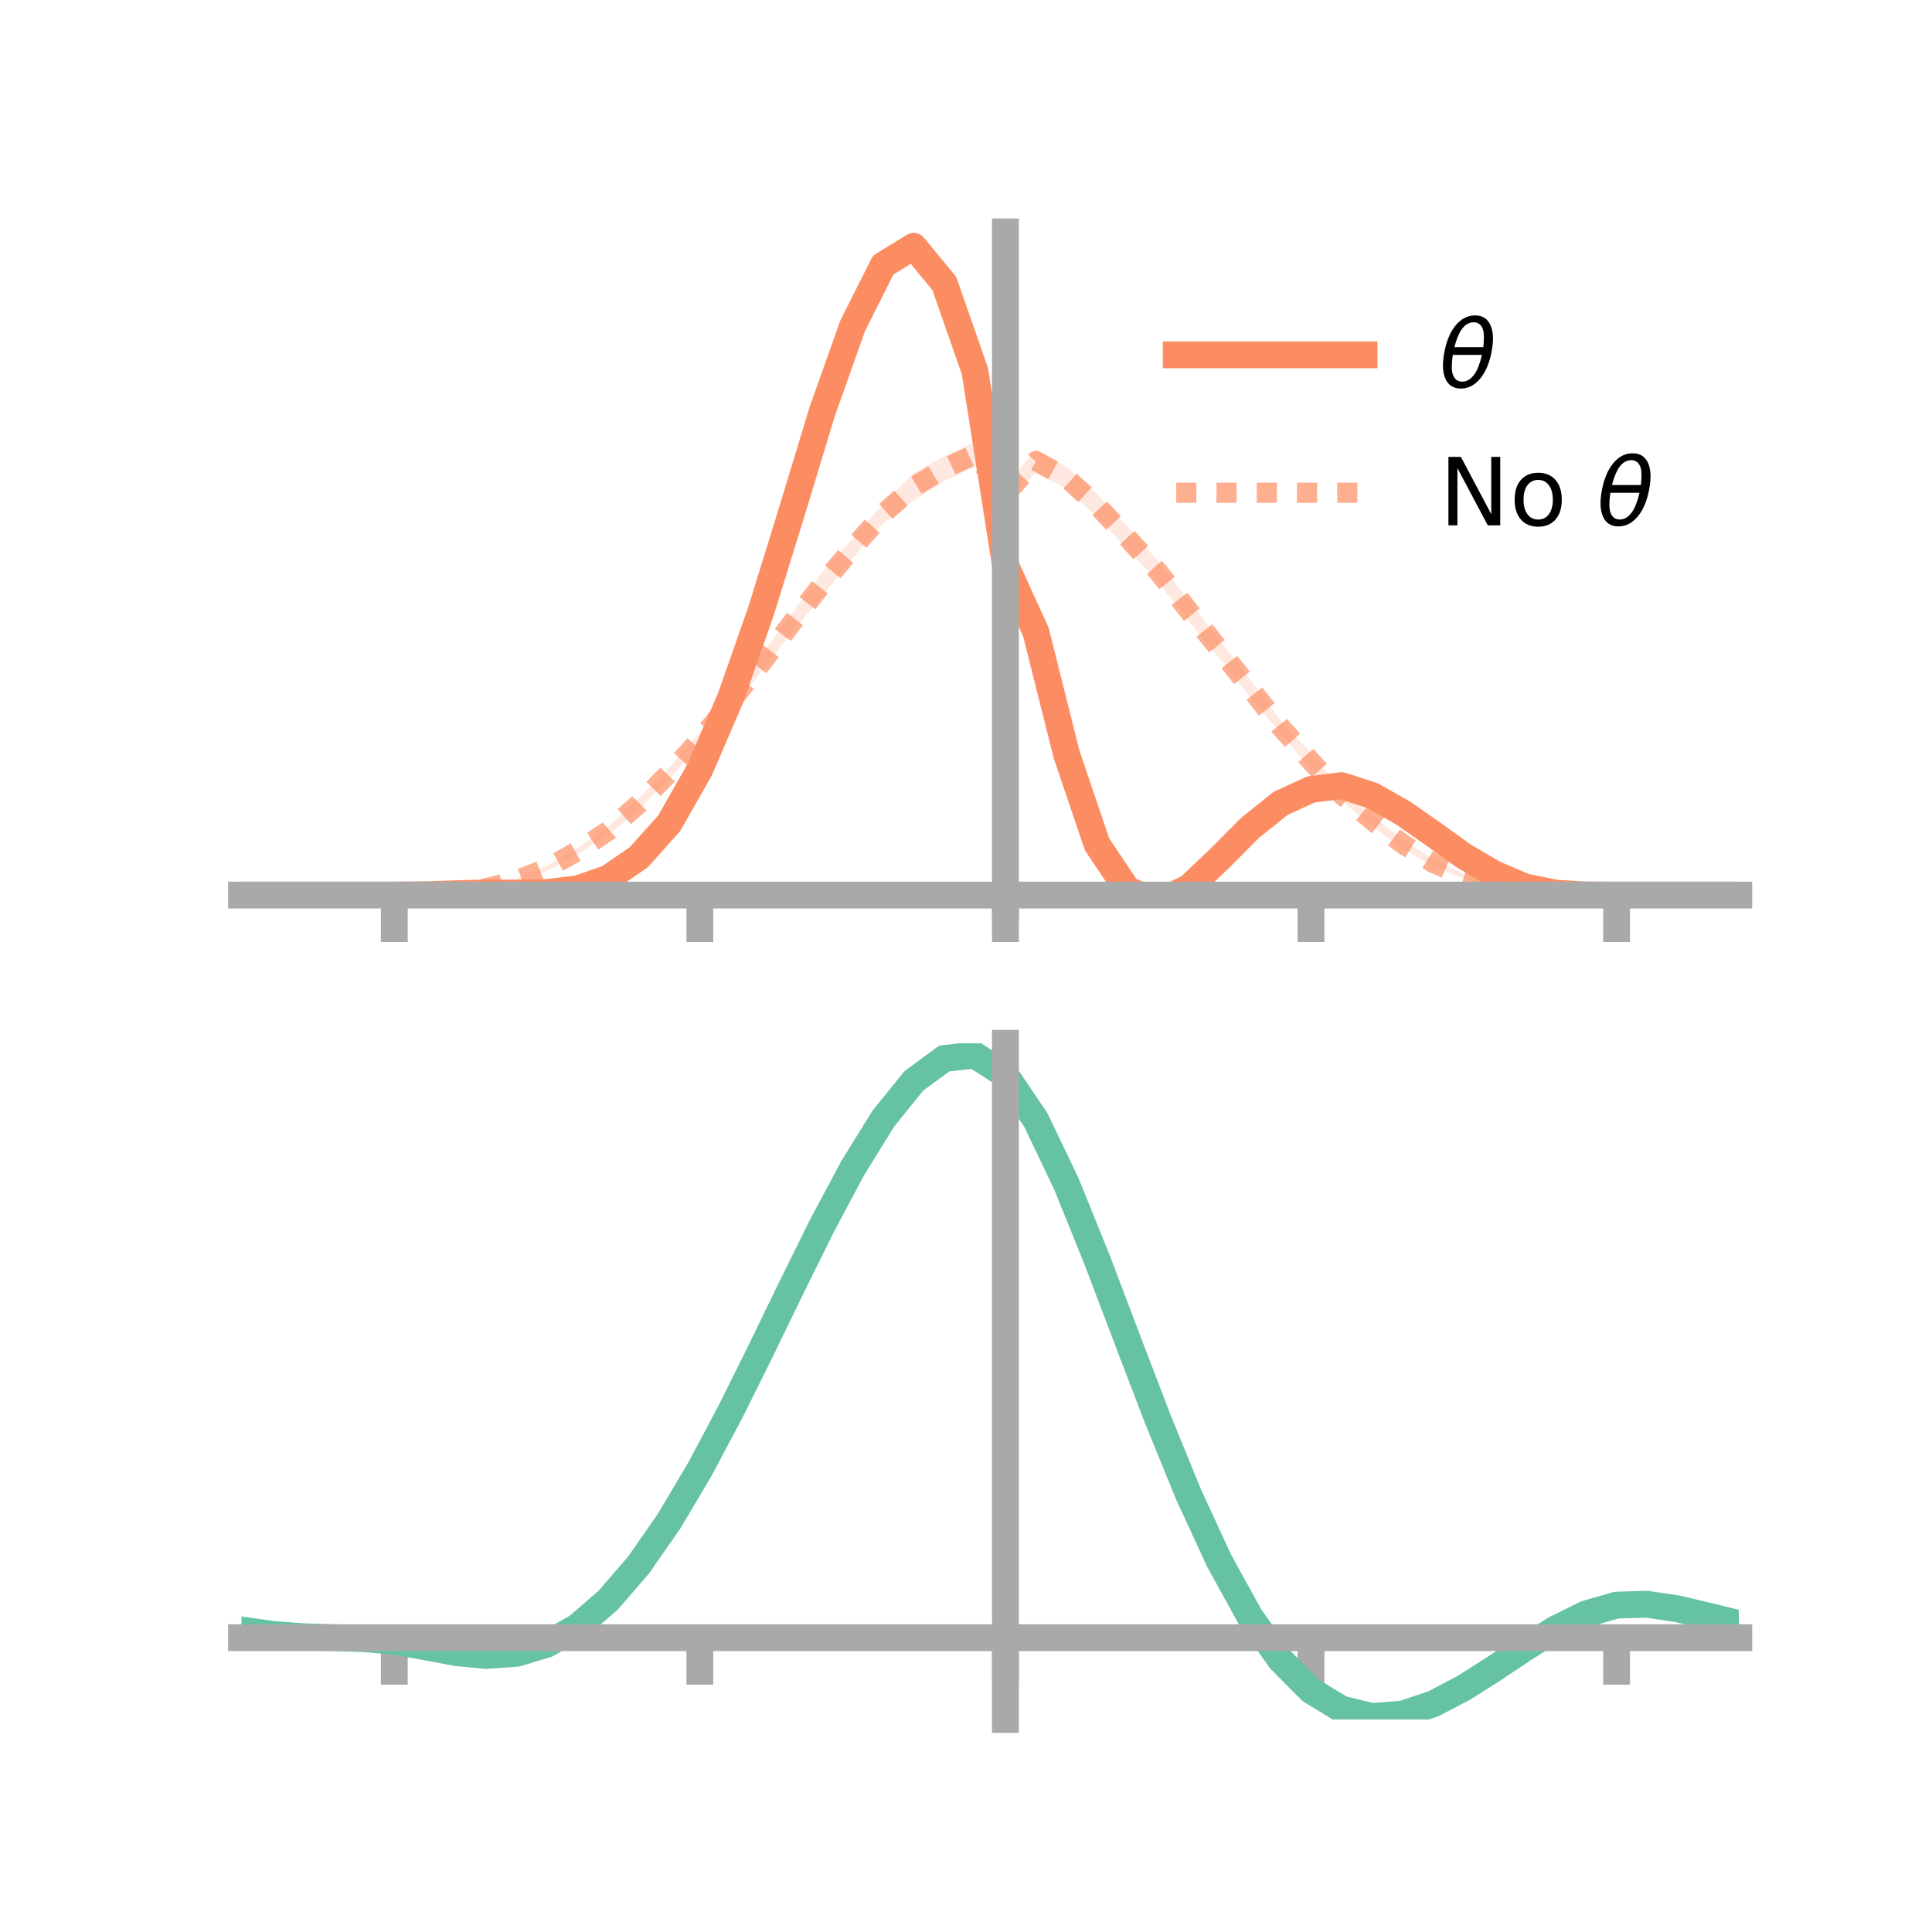 <?xml version="1.0" encoding="utf-8" standalone="no"?>
<!DOCTYPE svg PUBLIC "-//W3C//DTD SVG 1.1//EN"
  "http://www.w3.org/Graphics/SVG/1.1/DTD/svg11.dtd">
<!-- Created with matplotlib (https://matplotlib.org/) -->
<svg height="144pt" version="1.1" viewBox="0 0 144 144" width="144pt" xmlns="http://www.w3.org/2000/svg" xmlns:xlink="http://www.w3.org/1999/xlink">
 <defs>
  <style type="text/css">*{stroke-linecap:butt;stroke-linejoin:round;}</style>
 </defs>
 <g id="figure_1">
  <g id="patch_1">
   <path d="M 0 144 
L 144 144 
L 144 0 
L 0 0 
z
" style="fill:none;"/>
  </g>
  <g id="axes_1">
   <g id="patch_2">
    <path d="M 18 67.68 
L 129.6 67.68 
L 129.6 17.28 
L 18 17.28 
z
" style="fill:none;"/>
   </g>
   <g id="PolyCollection_1">
    <path clip-path="url(#pf6ba925dee)" d="M 18 66.715 
L 18 66.715 
L 20.278 66.715 
L 22.555 66.715 
L 24.833 66.715 
L 27.11 66.715 
L 29.388 66.715 
L 31.665 66.67 
L 33.943 66.566 
L 36.22 66.46 
L 38.498 66.432 
L 40.776 66.36 
L 43.053 66.021 
L 45.331 65.223 
L 47.608 63.604 
L 49.886 61.027 
L 52.163 56.934 
L 54.441 51.559 
L 56.718 44.856 
L 58.996 37.588 
L 61.273 29.845 
L 63.551 23.42 
L 65.829 18.709 
L 68.106 17.28 
L 70.384 20.112 
L 72.661 26.677 
L 74.939 41.578 
L 77.216 46.232 
L 79.494 55.447 
L 81.771 62.215 
L 84.049 65.768 
L 86.327 66.79 
L 88.604 65.662 
L 90.882 63.648 
L 93.159 61.3 
L 95.437 59.51 
L 97.714 58.394 
L 99.992 58.187 
L 102.269 58.911 
L 104.547 60.286 
L 106.824 61.799 
L 109.102 63.578 
L 111.38 64.957 
L 113.657 65.988 
L 115.935 66.513 
L 118.212 66.687 
L 120.49 66.715 
L 122.767 66.715 
L 125.045 66.715 
L 127.322 66.715 
L 129.6 66.715 
L 129.6 66.715 
L 129.6 66.715 
L 127.322 66.715 
L 125.045 66.715 
L 122.767 66.715 
L 120.49 66.715 
L 118.212 66.728 
L 115.935 66.622 
L 113.657 66.221 
L 111.38 65.306 
L 109.102 64.021 
L 106.824 62.529 
L 104.547 60.868 
L 102.269 59.67 
L 99.992 58.924 
L 97.714 59.283 
L 95.437 60.262 
L 93.159 62.13 
L 90.882 64.363 
L 88.604 66.667 
L 86.327 67.68 
L 84.049 66.894 
L 81.771 63.668 
L 79.494 56.996 
L 77.216 48.02 
L 74.939 42.662 
L 72.661 28.623 
L 70.384 22.144 
L 68.106 19.444 
L 65.829 20.796 
L 63.551 25.151 
L 61.273 31.567 
L 58.996 38.821 
L 56.718 46.264 
L 54.441 52.54 
L 52.163 57.745 
L 49.886 61.677 
L 47.608 64.194 
L 45.331 65.698 
L 43.053 66.48 
L 40.776 66.683 
L 38.498 66.703 
L 36.22 66.636 
L 33.943 66.67 
L 31.665 66.71 
L 29.388 66.715 
L 27.11 66.715 
L 24.833 66.715 
L 22.555 66.715 
L 20.278 66.715 
L 18 66.715 
z
" style="fill:#fc8d62;fill-opacity:0.2;"/>
   </g>
   <g id="PolyCollection_2">
    <path clip-path="url(#pf6ba925dee)" d="M 18 66.715 
L 18 66.715 
L 20.278 66.715 
L 22.555 66.715 
L 24.833 66.715 
L 27.11 66.715 
L 29.388 66.714 
L 31.665 66.666 
L 33.943 66.481 
L 36.22 66.11 
L 38.498 65.471 
L 40.776 64.509 
L 43.053 63.208 
L 45.331 61.604 
L 47.608 59.49 
L 49.886 57.205 
L 52.163 54.573 
L 54.441 51.765 
L 56.718 48.85 
L 58.996 45.774 
L 61.273 42.66 
L 63.551 40.137 
L 65.829 37.557 
L 68.106 35.248 
L 70.384 33.996 
L 72.661 32.94 
L 74.939 36.244 
L 77.216 33.499 
L 79.494 34.822 
L 81.771 36.832 
L 84.049 39.28 
L 86.327 41.835 
L 88.604 44.758 
L 90.882 47.717 
L 93.159 50.605 
L 95.437 53.717 
L 97.714 56.128 
L 99.992 58.786 
L 102.269 60.747 
L 104.547 62.556 
L 106.824 64.068 
L 109.102 65.111 
L 111.38 65.872 
L 113.657 66.347 
L 115.935 66.599 
L 118.212 66.697 
L 120.49 66.715 
L 122.767 66.715 
L 125.045 66.715 
L 127.322 66.715 
L 129.6 66.715 
L 129.6 66.715 
L 129.6 66.715 
L 127.322 66.715 
L 125.045 66.715 
L 122.767 66.715 
L 120.49 66.715 
L 118.212 66.729 
L 115.935 66.693 
L 113.657 66.542 
L 111.38 66.141 
L 109.102 65.496 
L 106.824 64.579 
L 104.547 63.248 
L 102.269 61.575 
L 99.992 59.664 
L 97.714 57.343 
L 95.437 54.615 
L 93.159 51.942 
L 90.882 49.072 
L 88.604 46.298 
L 86.327 43.403 
L 84.049 40.933 
L 81.771 38.523 
L 79.494 36.436 
L 77.216 35.218 
L 74.939 37.423 
L 72.661 34.789 
L 70.384 35.855 
L 68.106 37.311 
L 65.829 39.014 
L 63.551 41.602 
L 61.273 44.452 
L 58.996 47.168 
L 56.718 50.12 
L 54.441 52.923 
L 52.163 55.697 
L 49.886 57.999 
L 47.608 60.35 
L 45.331 62.26 
L 43.053 63.653 
L 40.776 64.919 
L 38.498 65.763 
L 36.22 66.31 
L 33.943 66.599 
L 31.665 66.7 
L 29.388 66.715 
L 27.11 66.715 
L 24.833 66.715 
L 22.555 66.715 
L 20.278 66.715 
L 18 66.715 
z
" style="fill:#fc8d62;fill-opacity:0.2;"/>
   </g>
   <g id="matplotlib.axis_1">
    <g id="xtick_1">
     <g id="line2d_1">
      <defs>
       <path d="M 0 0 
L 0 3.5 
" id="m0606512c08" style="stroke:#a9a9a9;stroke-width:2;"/>
      </defs>
      <g>
       <use style="fill:#a9a9a9;stroke:#a9a9a9;stroke-width:2;" x="29.388" xlink:href="#m0606512c08" y="66.715"/>
      </g>
     </g>
    </g>
    <g id="xtick_2">
     <g id="line2d_2">
      <g>
       <use style="fill:#a9a9a9;stroke:#a9a9a9;stroke-width:2;" x="52.163" xlink:href="#m0606512c08" y="66.715"/>
      </g>
     </g>
    </g>
    <g id="xtick_3">
     <g id="line2d_3">
      <g>
       <use style="fill:#a9a9a9;stroke:#a9a9a9;stroke-width:2;" x="74.939" xlink:href="#m0606512c08" y="66.715"/>
      </g>
     </g>
    </g>
    <g id="xtick_4">
     <g id="line2d_4">
      <g>
       <use style="fill:#a9a9a9;stroke:#a9a9a9;stroke-width:2;" x="97.714" xlink:href="#m0606512c08" y="66.715"/>
      </g>
     </g>
    </g>
    <g id="xtick_5">
     <g id="line2d_5">
      <g>
       <use style="fill:#a9a9a9;stroke:#a9a9a9;stroke-width:2;" x="120.49" xlink:href="#m0606512c08" y="66.715"/>
      </g>
     </g>
    </g>
   </g>
   <g id="matplotlib.axis_2"/>
   <g id="line2d_6">
    <path clip-path="url(#pf6ba925dee)" d="M 18 66.715 
L 20.278 66.715 
L 22.555 66.715 
L 24.833 66.715 
L 27.11 66.715 
L 29.388 66.715 
L 31.665 66.69 
L 33.943 66.618 
L 36.22 66.548 
L 38.498 66.568 
L 40.776 66.521 
L 43.053 66.25 
L 45.331 65.461 
L 47.608 63.899 
L 49.886 61.352 
L 52.163 57.339 
L 54.441 52.049 
L 56.718 45.56 
L 58.996 38.205 
L 61.273 30.706 
L 63.551 24.286 
L 65.829 19.753 
L 68.106 18.362 
L 70.384 21.128 
L 72.661 27.65 
L 74.939 42.12 
L 77.216 47.126 
L 79.494 56.222 
L 81.771 62.941 
L 84.049 66.331 
L 86.327 67.235 
L 88.604 66.164 
L 90.882 64.005 
L 93.159 61.715 
L 95.437 59.886 
L 97.714 58.839 
L 99.992 58.555 
L 102.269 59.29 
L 104.547 60.577 
L 106.824 62.164 
L 109.102 63.8 
L 111.38 65.132 
L 113.657 66.104 
L 115.935 66.568 
L 118.212 66.707 
L 120.49 66.715 
L 122.767 66.715 
L 125.045 66.715 
L 127.322 66.715 
L 129.6 66.715 
" style="fill:none;stroke:#fc8d62;stroke-linecap:square;stroke-width:2;"/>
   </g>
   <g id="line2d_7">
    <path clip-path="url(#pf6ba925dee)" d="M 18 66.715 
L 20.278 66.715 
L 22.555 66.715 
L 24.833 66.715 
L 27.11 66.715 
L 29.388 66.715 
L 31.665 66.683 
L 33.943 66.54 
L 36.22 66.21 
L 38.498 65.617 
L 40.776 64.714 
L 43.053 63.431 
L 45.331 61.932 
L 47.608 59.92 
L 49.886 57.602 
L 52.163 55.135 
L 54.441 52.344 
L 56.718 49.485 
L 58.996 46.471 
L 61.273 43.556 
L 63.551 40.87 
L 65.829 38.285 
L 68.106 36.28 
L 70.384 34.925 
L 72.661 33.865 
L 74.939 36.834 
L 77.216 34.359 
L 79.494 35.629 
L 81.771 37.677 
L 84.049 40.107 
L 86.327 42.619 
L 88.604 45.528 
L 90.882 48.394 
L 93.159 51.273 
L 95.437 54.166 
L 97.714 56.736 
L 99.992 59.225 
L 102.269 61.161 
L 104.547 62.902 
L 106.824 64.323 
L 109.102 65.303 
L 111.38 66.006 
L 113.657 66.445 
L 115.935 66.646 
L 118.212 66.713 
L 120.49 66.715 
L 122.767 66.715 
L 125.045 66.715 
L 127.322 66.715 
L 129.6 66.715 
" style="fill:none;stroke:#fc8d62;stroke-dasharray:1.5,1.5;stroke-dashoffset:0;stroke-opacity:0.7;stroke-width:1.5;"/>
   </g>
   <g id="patch_3">
    <path d="M 74.939 67.68 
L 74.939 17.28 
" style="fill:none;stroke:#a9a9a9;stroke-linecap:square;stroke-linejoin:miter;stroke-width:2;"/>
   </g>
   <g id="patch_4">
    <path d="M 129.6 67.68 
L 129.6 17.28 
" style="fill:none;"/>
   </g>
   <g id="patch_5">
    <path d="M 18 66.715 
L 129.6 66.715 
" style="fill:none;stroke:#a9a9a9;stroke-linecap:square;stroke-linejoin:miter;stroke-width:2;"/>
   </g>
   <g id="patch_6">
    <path d="M 18 17.28 
L 129.6 17.28 
" style="fill:none;"/>
   </g>
   <g id="legend_1">
    <g id="line2d_8">
     <path d="M 87.67 26.449 
L 101.67 26.449 
" style="fill:none;stroke:#fc8d62;stroke-linecap:square;stroke-width:2;"/>
    </g>
    <g id="line2d_9"/>
    <g id="text_1">
     <!-- $\theta$ -->
     <g transform="translate(107.27 28.899)scale(0.07 -0.07)">
      <defs>
       <path d="M 45.516 34.672 
L 14.453 34.672 
Q 12.359 20.062 14.5 13.875 
Q 17.188 6.25 24.469 6.25 
Q 31.781 6.25 37.359 13.922 
Q 42.234 20.656 45.516 34.672 
z
M 47.016 42.969 
Q 48.344 56.844 46.625 61.719 
Q 43.953 69.438 36.766 69.438 
Q 29.297 69.438 23.828 61.812 
Q 19.531 55.672 16.156 42.969 
z
M 38.188 76.766 
Q 49.906 76.766 54.594 66.406 
Q 59.281 56.109 55.719 37.844 
Q 52.203 19.625 43.453 9.281 
Q 34.766 -1.125 23.047 -1.125 
Q 11.281 -1.125 6.641 9.281 
Q 2 19.625 5.516 37.844 
Q 9.078 56.109 17.719 66.406 
Q 26.422 76.766 38.188 76.766 
z
" id="DejaVuSans-Oblique-952"/>
      </defs>
      <use transform="translate(0 0.234)" xlink:href="#DejaVuSans-Oblique-952"/>
     </g>
    </g>
    <g id="line2d_10">
     <path d="M 87.67 36.724 
L 101.67 36.724 
" style="fill:none;stroke:#fc8d62;stroke-dasharray:1.5,1.5;stroke-dashoffset:0;stroke-opacity:0.7;stroke-width:1.5;"/>
    </g>
    <g id="line2d_11"/>
    <g id="text_2">
     <!-- No $\theta$ -->
     <g transform="translate(107.27 39.174)scale(0.07 -0.07)">
      <defs>
       <path d="M 9.812 72.906 
L 23.094 72.906 
L 55.422 11.922 
L 55.422 72.906 
L 64.984 72.906 
L 64.984 0 
L 51.703 0 
L 19.391 60.984 
L 19.391 0 
L 9.812 0 
z
" id="DejaVuSans-78"/>
       <path d="M 30.609 48.391 
Q 23.391 48.391 19.188 42.75 
Q 14.984 37.109 14.984 27.297 
Q 14.984 17.484 19.156 11.844 
Q 23.344 6.203 30.609 6.203 
Q 37.797 6.203 41.984 11.859 
Q 46.188 17.531 46.188 27.297 
Q 46.188 37.016 41.984 42.703 
Q 37.797 48.391 30.609 48.391 
z
M 30.609 56 
Q 42.328 56 49.016 48.375 
Q 55.719 40.766 55.719 27.297 
Q 55.719 13.875 49.016 6.219 
Q 42.328 -1.422 30.609 -1.422 
Q 18.844 -1.422 12.172 6.219 
Q 5.516 13.875 5.516 27.297 
Q 5.516 40.766 12.172 48.375 
Q 18.844 56 30.609 56 
z
" id="DejaVuSans-111"/>
       <path id="DejaVuSans-32"/>
      </defs>
      <use transform="translate(0 0.234)" xlink:href="#DejaVuSans-78"/>
      <use transform="translate(74.805 0.234)" xlink:href="#DejaVuSans-111"/>
      <use transform="translate(135.986 0.234)" xlink:href="#DejaVuSans-32"/>
      <use transform="translate(167.773 0.234)" xlink:href="#DejaVuSans-Oblique-952"/>
     </g>
    </g>
   </g>
  </g>
  <g id="axes_2">
   <g id="patch_7">
    <path d="M 18 128.16 
L 129.6 128.16 
L 129.6 77.76 
L 18 77.76 
z
" style="fill:none;"/>
   </g>
   <g id="PolyCollection_3">
    <path clip-path="url(#p8acd062630)" d="M 18 121.532 
L 18 121.446 
L 20.278 121.777 
L 22.555 121.954 
L 24.833 122.028 
L 27.11 122.097 
L 29.388 122.294 
L 31.665 122.701 
L 33.943 123.123 
L 36.22 123.339 
L 38.498 123.173 
L 40.776 122.483 
L 43.053 121.164 
L 45.331 119.157 
L 47.608 116.456 
L 49.886 113.104 
L 52.163 109.18 
L 54.441 104.802 
L 56.718 100.125 
L 58.996 95.335 
L 61.273 90.649 
L 63.551 86.305 
L 65.829 82.564 
L 68.106 79.701 
L 70.384 78.003 
L 72.661 77.76 
L 74.939 79.253 
L 77.216 82.665 
L 79.494 87.498 
L 81.771 93.204 
L 84.049 99.284 
L 86.327 105.319 
L 88.604 110.969 
L 90.882 115.978 
L 93.159 120.17 
L 95.437 123.443 
L 97.714 125.764 
L 99.992 127.161 
L 102.269 127.715 
L 104.547 127.544 
L 106.824 126.792 
L 109.102 125.62 
L 111.38 124.199 
L 113.657 122.705 
L 115.935 121.314 
L 118.212 120.202 
L 120.49 119.554 
L 122.767 119.489 
L 125.045 119.839 
L 127.322 120.387 
L 129.6 120.962 
L 129.6 121.07 
L 129.6 121.07 
L 127.322 120.519 
L 125.045 119.991 
L 122.767 119.653 
L 120.49 119.721 
L 118.212 120.378 
L 115.935 121.521 
L 113.657 122.963 
L 111.38 124.514 
L 109.102 125.987 
L 106.824 127.198 
L 104.547 127.975 
L 102.269 128.16 
L 99.992 127.619 
L 97.714 126.248 
L 95.437 123.984 
L 93.159 120.803 
L 90.882 116.737 
L 88.604 111.878 
L 86.327 106.391 
L 84.049 100.522 
L 81.771 94.599 
L 79.494 89.035 
L 77.216 84.317 
L 74.939 80.986 
L 72.661 79.535 
L 70.384 79.777 
L 68.106 81.434 
L 65.829 84.216 
L 63.551 87.841 
L 61.273 92.04 
L 58.996 96.559 
L 56.718 101.166 
L 54.441 105.655 
L 52.163 109.847 
L 49.886 113.6 
L 47.608 116.803 
L 45.331 119.386 
L 43.053 121.319 
L 40.776 122.606 
L 38.498 123.287 
L 36.22 123.442 
L 33.943 123.208 
L 31.665 122.771 
L 29.388 122.365 
L 27.11 122.171 
L 24.833 122.101 
L 22.555 122.024 
L 20.278 121.85 
L 18 121.532 
z
" style="fill:#66c2a5;fill-opacity:0.2;"/>
   </g>
   <g id="matplotlib.axis_3">
    <g id="xtick_6">
     <g id="line2d_12">
      <g>
       <use style="fill:#a9a9a9;stroke:#a9a9a9;stroke-width:2;" x="29.388" xlink:href="#m0606512c08" y="122.065"/>
      </g>
     </g>
    </g>
    <g id="xtick_7">
     <g id="line2d_13">
      <g>
       <use style="fill:#a9a9a9;stroke:#a9a9a9;stroke-width:2;" x="52.163" xlink:href="#m0606512c08" y="122.065"/>
      </g>
     </g>
    </g>
    <g id="xtick_8">
     <g id="line2d_14">
      <g>
       <use style="fill:#a9a9a9;stroke:#a9a9a9;stroke-width:2;" x="74.939" xlink:href="#m0606512c08" y="122.065"/>
      </g>
     </g>
    </g>
    <g id="xtick_9">
     <g id="line2d_15">
      <g>
       <use style="fill:#a9a9a9;stroke:#a9a9a9;stroke-width:2;" x="97.714" xlink:href="#m0606512c08" y="122.065"/>
      </g>
     </g>
    </g>
    <g id="xtick_10">
     <g id="line2d_16">
      <g>
       <use style="fill:#a9a9a9;stroke:#a9a9a9;stroke-width:2;" x="120.49" xlink:href="#m0606512c08" y="122.065"/>
      </g>
     </g>
    </g>
   </g>
   <g id="matplotlib.axis_4"/>
   <g id="line2d_17">
    <path clip-path="url(#p8acd062630)" d="M 18 121.489 
L 20.278 121.814 
L 22.555 121.989 
L 24.833 122.064 
L 27.11 122.134 
L 29.388 122.329 
L 31.665 122.736 
L 33.943 123.165 
L 36.22 123.391 
L 38.498 123.23 
L 40.776 122.545 
L 43.053 121.241 
L 45.331 119.272 
L 47.608 116.63 
L 49.886 113.352 
L 52.163 109.513 
L 54.441 105.228 
L 56.718 100.645 
L 58.996 95.947 
L 61.273 91.344 
L 63.551 87.073 
L 65.829 83.39 
L 68.106 80.568 
L 70.384 78.89 
L 72.661 78.647 
L 74.939 80.119 
L 77.216 83.491 
L 79.494 88.266 
L 81.771 93.901 
L 84.049 99.903 
L 86.327 105.855 
L 88.604 111.423 
L 90.882 116.357 
L 93.159 120.487 
L 95.437 123.713 
L 97.714 126.006 
L 99.992 127.39 
L 102.269 127.937 
L 104.547 127.759 
L 106.824 126.995 
L 109.102 125.803 
L 111.38 124.357 
L 113.657 122.834 
L 115.935 121.417 
L 118.212 120.29 
L 120.49 119.637 
L 122.767 119.571 
L 125.045 119.915 
L 127.322 120.453 
L 129.6 121.016 
" style="fill:none;stroke:#66c2a5;stroke-linecap:square;stroke-width:2;"/>
   </g>
   <g id="patch_8">
    <path d="M 74.939 128.16 
L 74.939 77.76 
" style="fill:none;stroke:#a9a9a9;stroke-linecap:square;stroke-linejoin:miter;stroke-width:2;"/>
   </g>
   <g id="patch_9">
    <path d="M 129.6 128.16 
L 129.6 77.76 
" style="fill:none;"/>
   </g>
   <g id="patch_10">
    <path d="M 18 122.065 
L 129.6 122.065 
" style="fill:none;stroke:#a9a9a9;stroke-linecap:square;stroke-linejoin:miter;stroke-width:2;"/>
   </g>
   <g id="patch_11">
    <path d="M 18 77.76 
L 129.6 77.76 
" style="fill:none;"/>
   </g>
  </g>
 </g>
 <defs>
  <clipPath id="pf6ba925dee">
   <rect height="50.4" width="111.6" x="18" y="17.28"/>
  </clipPath>
  <clipPath id="p8acd062630">
   <rect height="50.4" width="111.6" x="18" y="77.76"/>
  </clipPath>
 </defs>
</svg>
